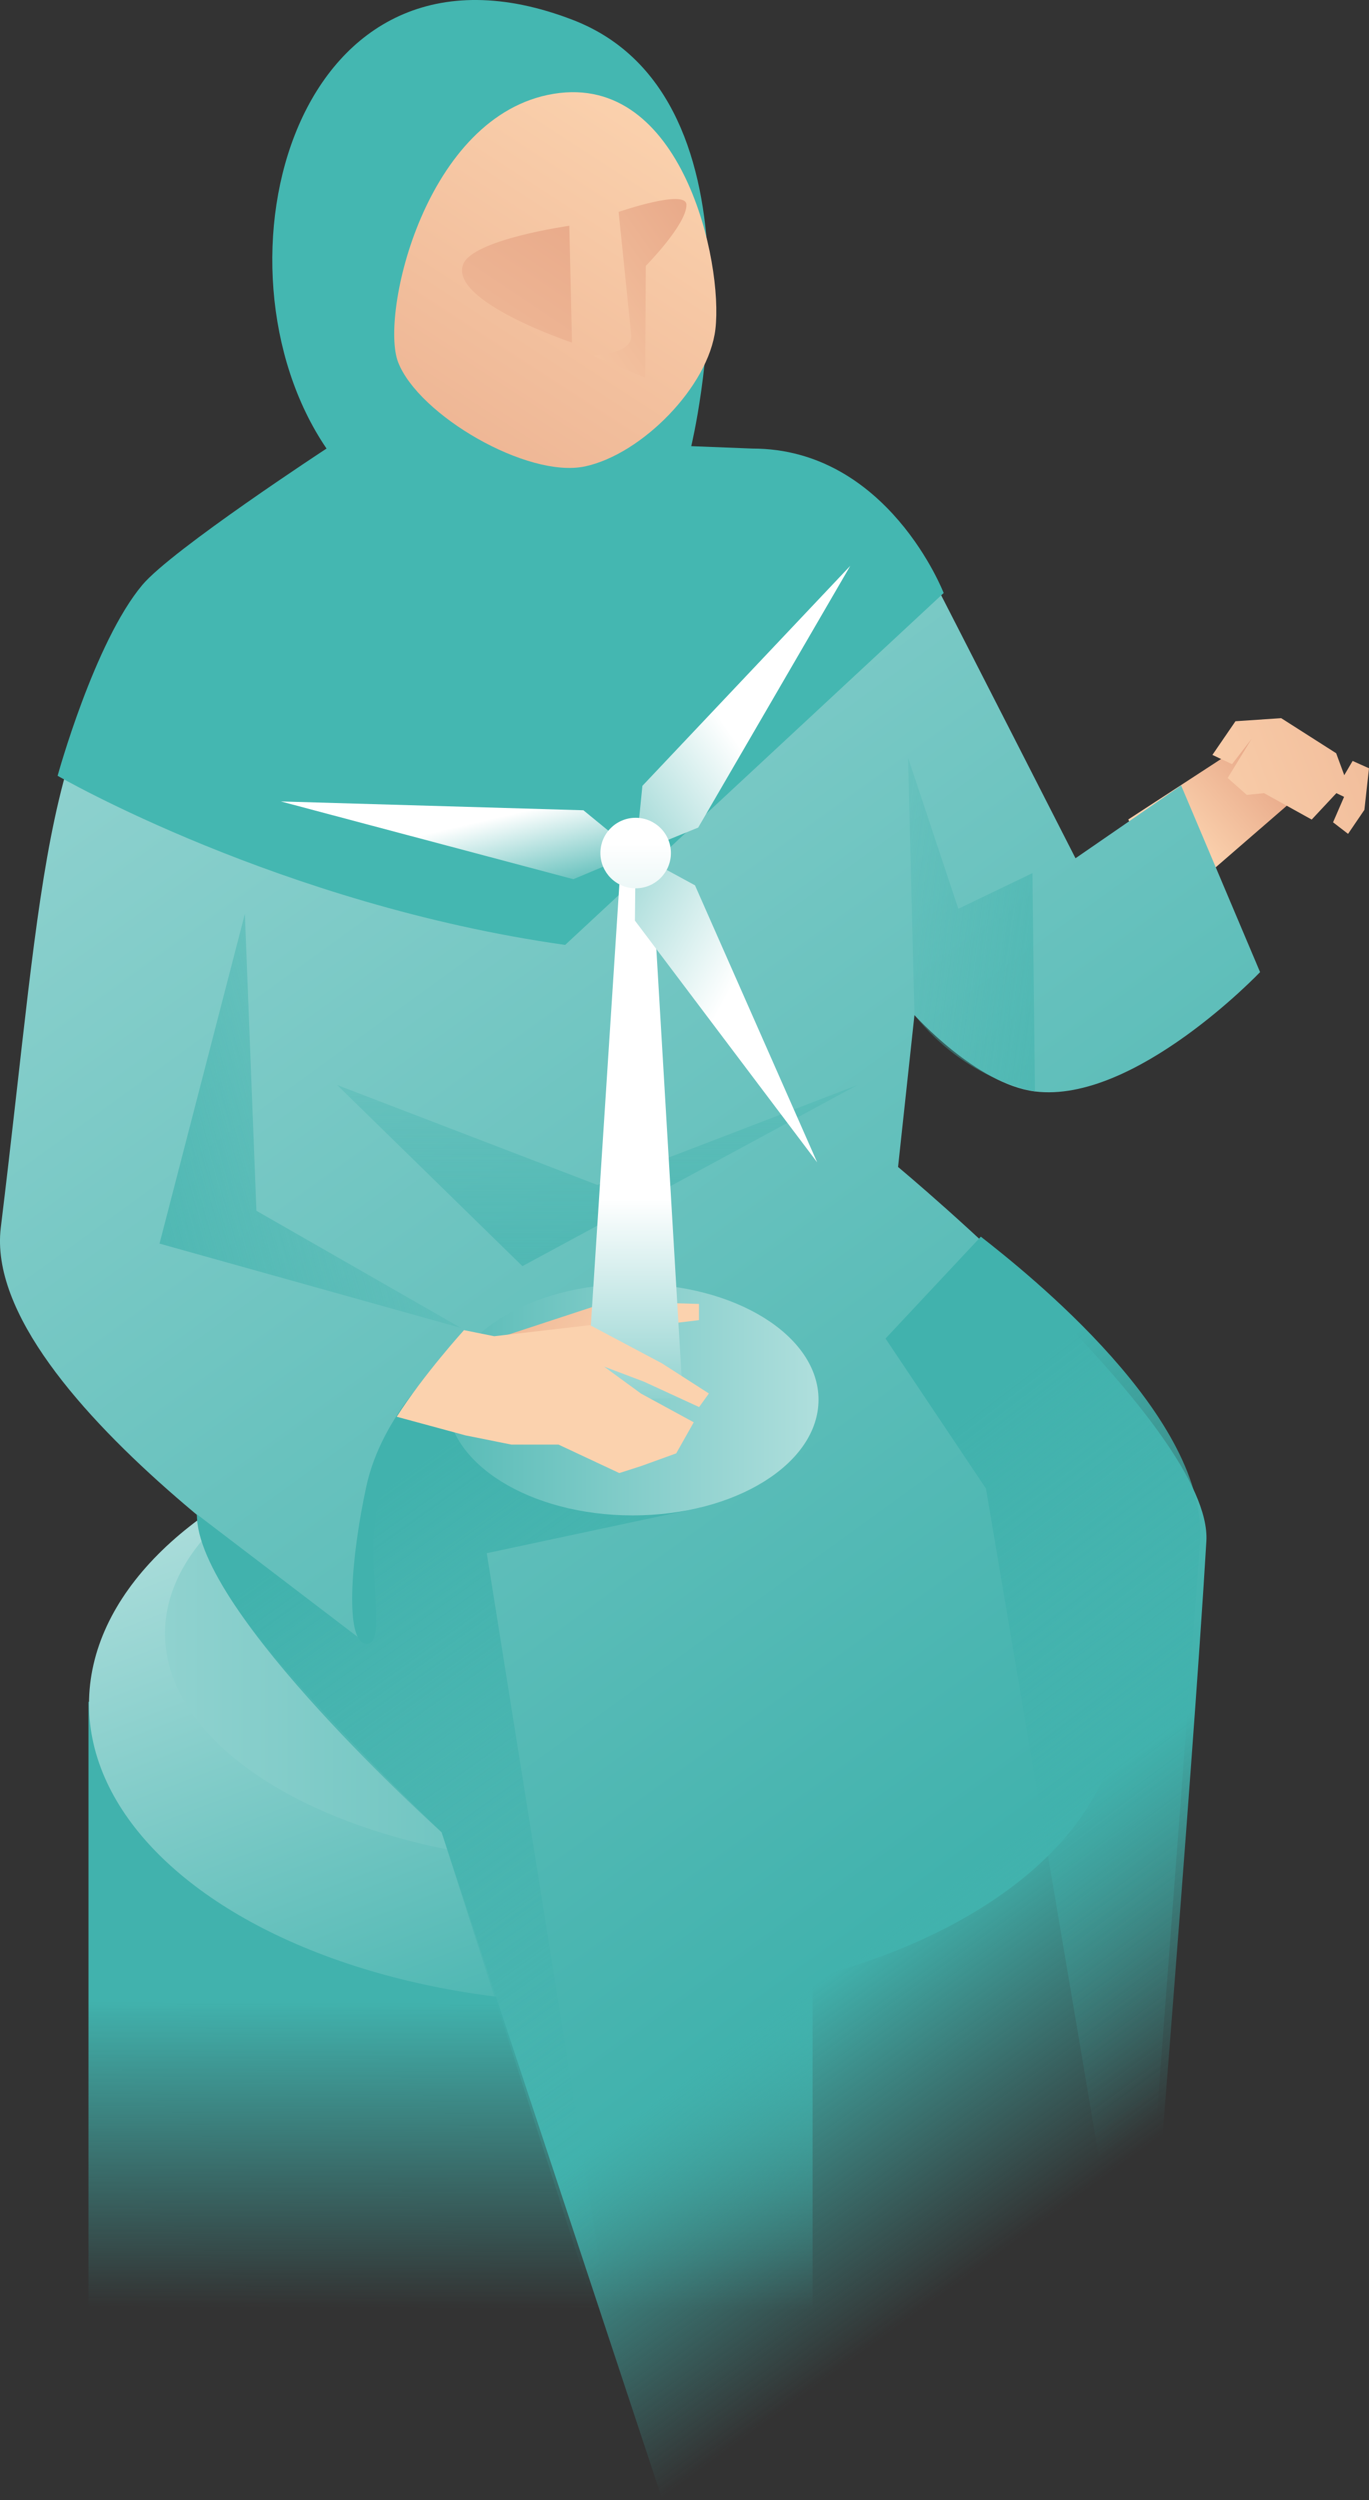 <svg id="Group_160187" data-name="Group 160187" xmlns="http://www.w3.org/2000/svg" xmlns:xlink="http://www.w3.org/1999/xlink" width="420.894" height="768.423" viewBox="0 0 420.894 768.423">
  <rect x="0" y="0" width="420.894" height="768.423" fill="#333333" stroke="none"/>
  <defs>
    <linearGradient id="linear-gradient" x1="0.5" y1="0.455" x2="0.498" y2="0.915" gradientUnits="objectBoundingBox">
      <stop offset="0" stop-color="#41b2ad"/>
      <stop offset="1" stop-color="#41b2ad" stop-opacity="0"/>
    </linearGradient>
    <linearGradient id="linear-gradient-2" x1="0.762" y1="0.9" x2="-0.185" y2="-0.545" gradientUnits="objectBoundingBox">
      <stop offset="0" stop-color="#41b2ad"/>
      <stop offset="1" stop-color="#fff"/>
    </linearGradient>
    <linearGradient id="linear-gradient-3" x1="0.825" y1="0.5" x2="-1.169" y2="0.5" xlink:href="#linear-gradient-2"/>
    <linearGradient id="linear-gradient-4" x1="0.276" y1="0.619" x2="0.813" y2="0.157" gradientUnits="objectBoundingBox">
      <stop offset="0" stop-color="#fbd2ae"/>
      <stop offset="1" stop-color="#e4a081"/>
    </linearGradient>
    <linearGradient id="linear-gradient-5" x1="0.782" y1="0.958" x2="-0.076" y2="-0.992" gradientUnits="objectBoundingBox">
      <stop offset="0.029" stop-color="#41b2ad" stop-opacity="0"/>
      <stop offset="0.111" stop-color="#41b2ad"/>
      <stop offset="1" stop-color="#fff"/>
    </linearGradient>
    <linearGradient id="linear-gradient-6" x1="0.478" y1="0.06" x2="0.782" y2="0.9" xlink:href="#linear-gradient"/>
    <linearGradient id="linear-gradient-7" x1="0.487" y1="0.11" x2="0.635" y2="0.807" xlink:href="#linear-gradient"/>
    <linearGradient id="linear-gradient-8" x1="0.264" y1="1.093" x2="0" y2="1.55" gradientUnits="objectBoundingBox">
      <stop offset="0" stop-color="#44b7b1"/>
      <stop offset="1" stop-color="#fff"/>
    </linearGradient>
    <linearGradient id="linear-gradient-9" x1="0.5" y1="2.086" x2="0.5" y2="-0.84" xlink:href="#linear-gradient"/>
    <linearGradient id="linear-gradient-10" x1="0.646" y1="0" x2="-0.21" y2="1.558" xlink:href="#linear-gradient-4"/>
    <linearGradient id="linear-gradient-11" x1="-1.161" y1="3.296" x2="1.762" y2="-0.853" xlink:href="#linear-gradient-4"/>
    <linearGradient id="linear-gradient-12" x1="0" y1="1.817" x2="1.449" y2="-0.209" xlink:href="#linear-gradient-4"/>
    <linearGradient id="linear-gradient-13" x1="2.646" y1="1.333" x2="-0.912" y2="0.048" xlink:href="#linear-gradient"/>
    <linearGradient id="linear-gradient-14" x1="-0.496" y1="0.941" x2="1.22" y2="0.276" xlink:href="#linear-gradient"/>
    <linearGradient id="linear-gradient-15" x1="2.439" y1="1.795" x2="2.924" y2="2.124" xlink:href="#linear-gradient-2"/>
    <linearGradient id="linear-gradient-16" x1="-0.362" y1="0.755" x2="3.032" y2="-0.189" xlink:href="#linear-gradient-4"/>
    <linearGradient id="linear-gradient-17" x1="-0.261" y1="0.5" x2="1.917" y2="0.5" xlink:href="#linear-gradient-2"/>
    <linearGradient id="linear-gradient-18" x1="0.768" y1="0.531" x2="-0.687" y2="0.319" xlink:href="#linear-gradient-4"/>
    <linearGradient id="linear-gradient-19" x1="0.5" y1="1.253" x2="0.5" y2="0.636" xlink:href="#linear-gradient-2"/>
    <linearGradient id="linear-gradient-20" x1="-0.544" y1="-0.509" x2="0.496" y2="0.475" xlink:href="#linear-gradient-2"/>
    <linearGradient id="linear-gradient-21" x1="-0.398" y1="1.367" x2="0.439" y2="0.577" xlink:href="#linear-gradient-2"/>
    <linearGradient id="linear-gradient-22" x1="1.201" y1="0.898" x2="0.542" y2="0.277" xlink:href="#linear-gradient-2"/>
    <linearGradient id="linear-gradient-23" x1="0.5" y1="6.981" x2="0.5" y2="0.363" xlink:href="#linear-gradient-2"/>
    <linearGradient id="linear-gradient-24" x1="-5.688" y1="-4.939" x2="-7.07" y2="-5.918" xlink:href="#linear-gradient-4"/>
  </defs>
  <g id="Group_160184" data-name="Group 160184" transform="translate(27.205 430.955)">
    <rect id="Rectangle_140051" data-name="Rectangle 140051" width="222.617" height="203.356" transform="translate(0 92.085)" fill="url(#linear-gradient)"/>
    <ellipse id="Ellipse_224" data-name="Ellipse 224" cx="158.368" cy="91.989" rx="158.368" ry="91.989" transform="translate(0.157 0.809)" fill="url(#linear-gradient-2)"/>
    <ellipse id="Ellipse_225" data-name="Ellipse 225" cx="134.998" cy="71.094" rx="134.998" ry="71.094" transform="translate(23.527)" fill="url(#linear-gradient-3)"/>
  </g>
  <g id="Group_160185" data-name="Group 160185">
    <path id="Path_16842" data-name="Path 16842" d="M553.485,433.234l-46.051,30.007,12.926,26.8,47-40.726Z" transform="translate(-160.547 -211.374)" fill="url(#linear-gradient-4)"/>
    <path id="Path_16843" data-name="Path 16843" d="M503.75,678.927C505.8,644.361,408.959,563.9,408.959,563.9L414,517.214s19.082,21.251,37.056,23.481c30.667,3.805,69.207-36.684,69.207-36.684l-24.275-57.378-32.471,22.384s-34.8-68.224-49.468-96.773c-25.316-49.28-214.172-2.856-227.29,10.67C145.752,425.2,146.743,471.146,133.1,582.538c-6.391,52.189,112.6,126.551,112.6,126.551l11.9-60.906s17.55-21.365,22.582-34.205L195.943,583.07l8.826-87.639-17.209,19.5s-9.951,135.279,13.575,177.307c14.165,25.3,67.5,76.153,67.5,76.153l67.9,205.257L484.291,936.31S499.49,750.907,503.75,678.927Z" transform="translate(-132.856 -205.228)" fill="url(#linear-gradient-5)"/>
    <path id="Path_16844" data-name="Path 16844" d="M198.231,693.287l52.2,39.8-.722-33.637,6.3-24.816,15.363-18.514,46.48,1.97L353.091,691.2,287.345,705.23l40.867,256.324L273.468,791.018S197.871,723.149,198.231,693.287Z" transform="translate(-137.689 -227.851)" fill="url(#linear-gradient-6)"/>
    <path id="Path_16845" data-name="Path 16845" d="M426.841,635.415l30.877,46.109,46.336,274.221s11.2-145.909,19.459-257.383c2.863-38.651-53.074-83.076-67.366-94.259Z" transform="translate(-154.589 -224.006)" fill="url(#linear-gradient-7)"/>
    <path id="Path_16846" data-name="Path 16846" d="M151.984,432.105s68.344,39.594,156.042,51.986L424.4,375.928s-17.154-44.4-58.838-44.4l-18.774-.734s25.98-106.919-36.347-130.987c-85.7-33.1-113.966,75.668-75.777,131.722,0,0-47.589,31.122-56.653,41.939C163.26,391.076,151.984,432.105,151.984,432.105Z" transform="translate(-134.27 -193.663)" fill="url(#linear-gradient-8)"/>
    <path id="Path_16847" data-name="Path 16847" d="M301.744,609.441l103.024-55.671-79.988,30.715-79.987-30.715Z" transform="translate(-141.131 -220.285)" fill="url(#linear-gradient-9)"/>
    <path id="Path_16848" data-name="Path 16848" d="M312.79,224.75c-39.528,6.446-53.507,67.916-47.858,82.5,6.3,16.258,39.779,35.8,57.47,32.022,17.473-3.733,38.006-24.6,40.079-42.18C364.9,276.626,352.317,218.3,312.79,224.75Z" transform="translate(-142.531 -195.924)" fill="url(#linear-gradient-10)"/>
    <path id="Path_16849" data-name="Path 16849" d="M286.59,280.467c2.893-7.7,32.637-11.869,32.637-11.869l.822,35.9S282.292,291.913,286.59,280.467Z" transform="translate(-144.196 -199.202)" fill="url(#linear-gradient-11)"/>
    <path id="Path_16850" data-name="Path 16850" d="M358.438,261.459c-.1-4.953-20.854,2.224-20.854,2.224s2.392,23.043,3.87,37.778c.608,6.061-11.908,6.341-11.908,6.341l16.207,6.862.193-34.4S358.561,267.484,358.438,261.459Z" transform="translate(-147.397 -198.546)" fill="url(#linear-gradient-12)"/>
    <path id="Path_16851" data-name="Path 16851" d="M436.288,524.237,434.316,445.1l15.458,46.468,22.79-10.957.78,67.106S452.124,544.333,436.288,524.237Z" transform="translate(-155.142 -212.251)" fill="url(#linear-gradient-13)"/>
    <path id="Path_16852" data-name="Path 16852" d="M212.058,496.96,185.817,598.312l92.662,25.917-62.872-36.007Z" transform="translate(-136.771 -216.085)" fill="url(#linear-gradient-14)"/>
    <path id="Path_16853" data-name="Path 16853" d="M277.584,645.278s-18.552,16.117-23.441,38.546c-4.817,22.105-6.8,48.464.1,48.464,6.766,0-.945-26.038,3.582-43.079S283.708,676.787,277.584,645.278Z" transform="translate(-141.499 -227.05)" fill="url(#linear-gradient-15)"/>
    <path id="Path_16949" data-name="Path 16949" d="M535.362,443.31l7.091-10.35,14.052-.95,16.908,10.784,2.485,6.745,2.574-4.379,5.035,2.259-1.42,12.781-5.018,7.375-4.615-3.55,3.39-7.824-2.369-1.14-7.589,8.121-14.645-8.121-5.325.533-5.858-5.192,7.322-11.982L541.4,446.15Z" transform="translate(-162.612 -211.283)" fill="url(#linear-gradient-16)"/>
  </g>
  <ellipse id="Ellipse_226" data-name="Ellipse 226" cx="57.13" cy="35.571" rx="57.13" ry="35.571" transform="translate(137.39 394.623)" fill="url(#linear-gradient-17)"/>
  <path id="Path_16854" data-name="Path 16854" d="M296.828,637.253l35.544-11.682,27.5.787v4.983l-21.727,2.623-16.784,11.015Z" transform="translate(-144.978 -225.593)" fill="url(#linear-gradient-18)"/>
  <g id="Group_160186" data-name="Group 160186" transform="translate(86.343 173.894)">
    <path id="Path_16855" data-name="Path 16855" d="M327.408,644.683l11-169.953h8.762l10.014,169.405Z" transform="translate(-233.581 -388.335)" fill="url(#linear-gradient-19)"/>
    <path id="Path_16856" data-name="Path 16856" d="M343.639,497.547l56.037,74.3L362.11,486.7l-18.242-9.92Z" transform="translate(-234.781 -388.487)" fill="url(#linear-gradient-20)"/>
    <path id="Path_16857" data-name="Path 16857" d="M363.115,461.9l46.767-80.458-63.923,67.635-2.073,20.661Z" transform="translate(-234.8 -381.438)" fill="url(#linear-gradient-21)"/>
    <path id="Path_16858" data-name="Path 16858" d="M316.031,483.553l-89.94-23.9,93.023,2.709,16.064,13.158Z" transform="translate(-226.091 -387.22)" fill="url(#linear-gradient-22)"/>
    <circle id="Ellipse_227" data-name="Ellipse 227" cx="10.84" cy="10.84" r="10.84" transform="translate(98.247 77.456)" fill="url(#linear-gradient-23)"/>
  </g>
  <path id="Path_16859" data-name="Path 16859" d="M285.246,635l9.295,1.87,29.453-3.405,22.132,11.748,14.413,9.256-3.005,4.177-16.943-7.8-12.3-4.659,11.392,8.318,16.2,8.818-5.388,9.551-10.8,3.906-6.7,2.152-18.681-8.751-14.484,0-14.095-2.824-21.166-5.737C272.909,648.576,285.246,635,285.246,635Z" transform="translate(-142.593 -226.176)" fill="url(#linear-gradient-24)"/>
</svg>
